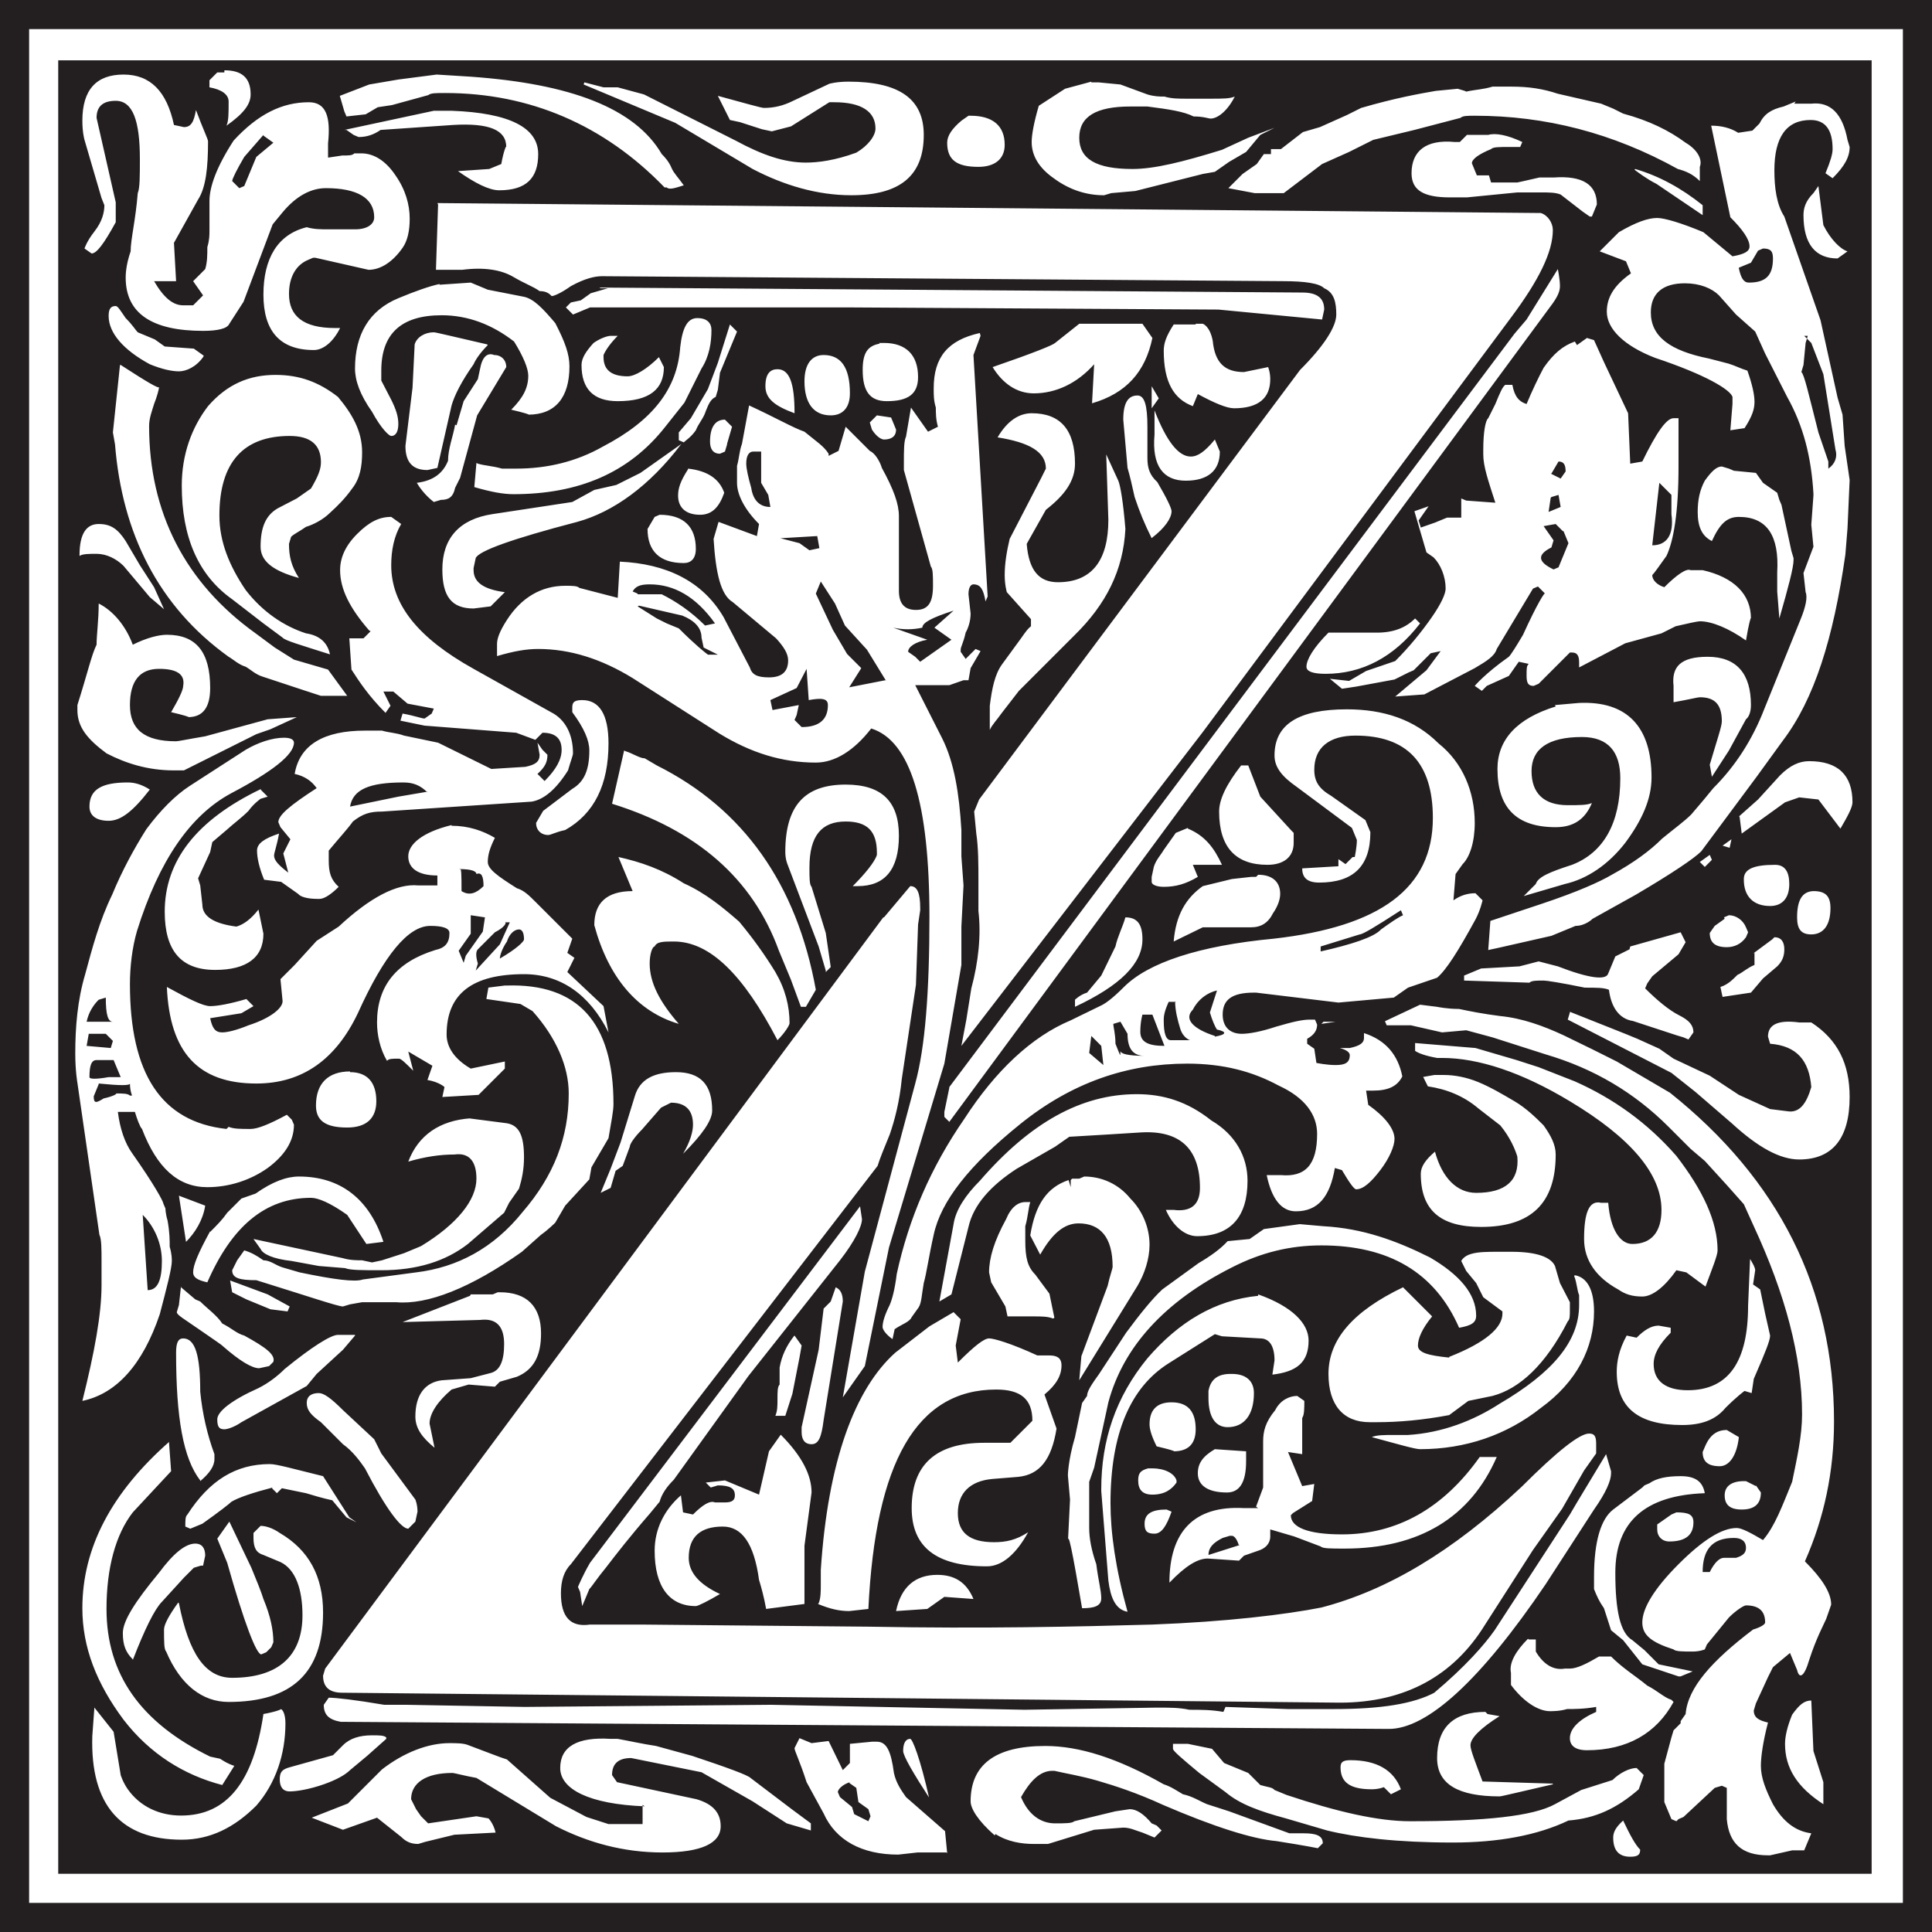 <?xml version="1.0" encoding="UTF-8"?>
<svg id="Layer_1" xmlns="http://www.w3.org/2000/svg" width="27.21" height="27.21" xmlns:xlink="http://www.w3.org/1999/xlink" viewBox="0 0 27.21 27.21">
  <defs>
    <clipPath id="clippath">
      <rect width="27.21" height="27.21" fill="none"/>
    </clipPath>
    <clipPath id="clippath-1">
      <rect y="0" width="27.21" height="27.21" fill="none"/>
    </clipPath>
  </defs>
  <g clip-path="url(#clippath)">
    <g clip-path="url(#clippath-1)">
      <path d="M11.97,25.1c-.1.03-.17.1-.17.14l.03.07.17.14.03.1.2.1.03-.07-.03-.1-.14-.1-.03-.2-.1-.07ZM24.45,21.94c.1-.03.14-.07.14-.14,0-.1-.07-.14-.17-.14-.31,0-.44.17-.44.48h.1c.07-.14.14-.2.2-.2h.17ZM17.45,21.77c-.03-.1-.07-.14-.1-.14h-.03l-.1.03c-.14.07-.2.14-.2.24l.44-.14ZM2.01,17.11l.07,1.06c.14,0,.2-.14.2-.41,0-.24-.1-.48-.27-.65M1.39,15.27l-.07.17c0,.1.03.1.14.03.14-.03.2-.07.17-.07.1,0,.17,0,.2.03h.03s-.03-.07-.03-.17c0,.03-.14.03-.44,0M1.6,14.93l.1.24h-.17c-.17.03-.27.03-.27,0,0-.17.03-.24.1-.24h.24ZM15.51,14.73l-.14-.14-.03.24.2.17-.03-.27ZM1.22,14.73l.34.03.03-.1-.1-.1h-.24l-.03.17ZM15.68,14.42l.1-.03.1.17c0,.2.07.31.24.31-.24,0-.34-.03-.34-.07,0,.1,0,.07-.07-.1,0-.14-.03-.24-.03-.27M16.09,14.29s-.03.1-.03.24.1.2.34.2l-.17-.44h-.14ZM16.56,14.11h-.1s-.07.14-.07.24v.03c0,.17.03.27.1.27h.27s-.1-.03-.14-.17c-.03-.1-.07-.24-.07-.38M17.11,14.59c-.31-.1-.44-.24-.31-.37.07-.14.2-.24.34-.27l-.1.31c.03.1.07.2.1.24.14.03.14.07-.03.1M1.22,14.39c.03-.14.1-.24.17-.31l.1-.03c0,.24.03.34.1.34h-.38ZM7.04,13.5c.24-.14.34-.24.34-.27,0-.1-.03-.14-.07-.14-.07,0-.14.07-.17.17-.07.1-.1.2-.1.24M7.18,12.99l-.14.31-.34.37.03-.1c-.03-.1-.03-.17,0-.2l.24-.24c.14-.07.17-.14.14-.14h.07ZM6.63,12.89l.2.03-.03.2-.24.34-.03.1-.07-.17.17-.24v-.27ZM18.6,13.4c.44-.1.75-.2.85-.31.14-.1.24-.17.31-.2l-.03-.07c-.37.24-.54.34-.58.34l-.55.17v.07ZM6.5,12.55c0-.24,0-.34-.03-.31.17,0,.24.03.24.07.07-.03.1.03.1.17-.1.1-.2.14-.31.07M6.02,11.16c-.1-.1-.2-.14-.34-.14-.48,0-.71.1-.75.34l.68-.14.41-.07ZM11.39,9.86l-.03-.44-.14.27-.37.17.03.14.37-.07-.03.14-.03.07.1.1c.24,0,.37-.1.37-.31,0-.1-.1-.1-.27-.07M12.96,9.32l.44-.31-.24-.17.27-.24c-.31.1-.44.17-.44.24-.14.03-.27.03-.41,0l.48.17c-.17.03-.27.1-.27.17l.1.07.07.07ZM8.98,8.54l.27.17.14.07.17.07c.24.24.37.34.41.37h.14l-.2-.1-.03-.14c0-.14-.1-.24-.27-.31l-.61-.14ZM8.98,8.37h.34c.2.1.41.24.61.44l.14-.03c-.27-.38-.58-.55-.92-.55-.14,0-.2.03-.24.1l.07.03ZM12.48,9.59l-.27-.44-.31-.34-.14-.31-.2-.31-.07.17.24.51.2.34.2.2-.17.27.51-.1ZM10.99,7.58l.27.07.14.1.14-.03-.03-.17-.51.03ZM22.01,7.48l-.1-.1-.17.03.14.2-.03.1c-.2.1-.2.2.03.31l.07-.03.07-.17.07-.17-.07-.17ZM21.84,7.01l-.03.2.17-.07-.03-.17-.1.03ZM23.37,6.8l-.1.88c.2,0,.31-.14.27-.44v-.27l-.17-.17ZM21.84,6.67v-.03.03l.14.07.07-.1c0-.1-.03-.14-.1-.14l-.1.17ZM10.71,6.36h-.1c-.07,0-.1.07-.1.17,0,.07.03.2.07.34.03.2.14.27.27.27l-.03-.17-.1-.17v-.44ZM25.41,4.73l.1.1.17.44.17,1.06c.03.1,0,.2-.1.27v-.1l-.14-.41c-.14-.55-.2-.82-.24-.85l.03-.1.03-.31.03-.1h-.07l.07-.07-.07.07ZM24.49,3.78c.03.14.07.2.14.2.24,0,.34-.1.34-.34,0-.1-.03-.14-.14-.14l-.07.03-.1.17-.17.07ZM3.71,1.9l-.27.31c-.1.17-.17.31-.17.34l.1.1.07-.03.17-.41.24-.2-.14-.1ZM22.86,25.64c.1.21.17.34.24.41,0,.07-.03.1-.14.1-.17,0-.24-.1-.24-.27,0-.07.03-.14.14-.24M19.49,25.17s-.07.03-.17.03c-.31,0-.44-.1-.44-.31,0-.07.03-.1.14-.1.37,0,.61.14.71.41l-.14.07-.1-.1ZM14.01,25.85c-.24-.21-.34-.38-.34-.48,0-.51.34-.78,1.05-.78.48,0,1.02.17,1.67.54.1.03.2.1.27.14.14.03.24.1.34.14l.31.1.85.31h.2c.17,0,.27.03.27.14l-.07.07s-.14-.03-.58-.1c-.34-.03-.88-.2-1.6-.51-.37-.17-.68-.27-.92-.34-.24-.07-.44-.1-.61-.14h-.03c-.17,0-.31.14-.44.37.1.24.27.37.48.37.14,0,.24,0,.27-.03l.58-.14.2-.03c.1,0,.2.07.31.2l.07.03.07.07-.1.1s-.07-.03-.17-.07c-.1-.03-.17-.07-.27-.07l-.41.03-.65.2h-.2c-.17,0-.37-.03-.54-.14M16.53,24.56h.2l.34.07.17.2.34.14.17.17c.1.03.17.03.2.07l.17.07c.72.24,1.29.37,1.74.37,1.05,0,1.73-.07,2.04-.24l.37-.2.44-.14c.1-.1.24-.17.34-.17l.1.1-.07.2c-.31.27-.61.41-.99.44-.44.21-.99.31-1.63.31-.78,0-1.36-.07-1.77-.17l-.58-.17c-.37-.1-.65-.2-.85-.37l-.37-.27c-.24-.2-.37-.31-.37-.34v-.07ZM13.1,25.34c-.24-.37-.38-.61-.38-.68,0-.1.03-.17.1-.17.03,0,.14.27.27.85M13.33,26.09h-.41l-.27.03c-.51,0-.88-.2-1.05-.58l-.24-.44c-.1-.31-.17-.44-.17-.48l.07-.14.17.07.24-.03.2.41.1-.1v-.27l.31-.03h.07c.14,0,.2.14.24.44.03.14.1.24.17.34l.55.48.03.31ZM9.08,25.44c-.78-.03-1.19-.24-1.19-.54s.24-.44.71-.41h.1c.17.03.34.07.54.1l.51.14c.51.17.78.27.82.31l.58.44.27.2v.1l-.34-.1-.48-.31-.72-.41-.99-.2c-.17,0-.27.07-.27.24l.07.1,1.12.24c.24.07.34.2.34.38,0,.24-.27.37-.82.37s-1.05-.14-1.5-.37l-1.12-.68c-.17-.03-.31-.07-.34-.07-.37,0-.58.14-.58.37l.07.14.07.1.1.1.68-.1.17.03s.07.07.1.2l-.58.03-.41.1-.1.03c-.1,0-.17-.03-.24-.1l-.34-.27-.48.17-.44-.17.51-.2.48-.48c.31-.24.65-.37.95-.37.1,0,.2,0,.27.03.27.1.44.17.54.2l.61.54.51.27.31.1h.48v-.27ZM5.44,24.49l-.27.24-.24.2c-.07.07-.2.14-.37.2-.2.07-.38.1-.48.1s-.14-.07-.14-.17.03-.14.14-.17l.61-.17.14-.14c.1-.1.24-.14.41-.14.1,0,.17,0,.2.03M21.87,25.13c-.44.1-.72.17-.75.17-.58,0-.88-.17-.88-.54,0-.44.24-.65.68-.65l.03.03.17.03c-.27.17-.41.31-.41.41,0,.07.07.24.17.51l.99.03ZM1.33,24.05l.27.34.1.61s.03.1.1.2c.17.24.44.37.75.37.65,0,1.02-.48,1.16-1.43.17-.03.27-.07.24-.07.03,0,.07.07.07.2,0,.44-.14.85-.41,1.16-.31.31-.65.48-1.05.48-.85,0-1.29-.48-1.26-1.46l.03-.41ZM25.68,25.41c-.37-.24-.54-.51-.54-.85,0-.1.03-.24.1-.41.1-.14.17-.2.27-.2l.03.71.14.44v.31ZM21.53,23.09h.1v.17c.1.17.24.27.41.24h.07c.1,0,.24-.07.41-.17h.17c.17.17.34.27.51.41.14.07.24.17.34.2l.03.03c-.24.44-.65.68-1.22.68-.17,0-.24-.07-.24-.17,0-.14.14-.27.37-.37v-.07c-.17.03-.31.03-.41.03-.1.03-.2.03-.24.03-.17,0-.38-.14-.55-.37v-.17c-.03-.14.07-.31.24-.48M12.62,22.69c.07-.34.27-.51.58-.51.24,0,.41.1.51.34l-.41-.03-.24.17-.44.03ZM1.87,23.37c-.1-.1-.14-.2-.14-.37s.17-.44.51-.85c.2-.27.37-.41.51-.41.1,0,.14.07.14.17l-.03.14h-.03l-.1.03-.14.14-.31.34c-.1.1-.24.38-.41.82M2.52,22.58c.14.71.37,1.05.75,1.05.65,0,.99-.31.99-.88,0-.37-.1-.65-.31-.75l-.24-.1c-.1-.03-.14-.1-.14-.24v-.07l.1-.1c.07,0,.17.03.27.1.41.24.61.61.61,1.12,0,.85-.44,1.26-1.33,1.26-.37,0-.68-.24-.88-.71-.03-.03-.03-.14-.03-.31,0-.07.07-.2.2-.38M3.23,21.43l.31.65c.07.17.14.34.17.44.1.24.14.44.14.61l-.03.07-.07.07-.07.03c-.07,0-.24-.44-.48-1.29l-.07-.17-.07-.17.17-.24ZM23.54,21.33l.07-.03c.17,0,.24.03.24.14,0,.17-.1.27-.34.27-.1,0-.17-.07-.17-.17v-.07l.2-.14ZM16.5,21.29c-.07.2-.14.31-.24.31s-.14-.03-.14-.14c0-.14.1-.2.31-.2l.07.03ZM24.73,20.92l.07.1c0,.17-.1.24-.27.24s-.24-.07-.24-.2.1-.2.27-.2h.03l.14.07ZM22.45,22.38v-.17c0-.51.1-.82.27-.95l.41-.31.03-.03.07-.03c.1-.07.24-.1.44-.1s.31.07.34.24c-.85.03-1.26.41-1.26,1.12,0,.54.07.85.24.95l.17.14.2.2.48.1-.17.07h-.03l-.51-.17-.27-.34-.17-.14-.1-.31c-.07-.1-.1-.17-.14-.27M16.16,20.68h.07c.17,0,.31.07.34.17v.03c-.07.1-.17.17-.34.17-.14,0-.2-.07-.2-.2,0-.1.03-.14.14-.17M3.84,20.95c-.27.07-.48.14-.58.2-.03.03-.17.14-.41.31l-.17.07-.07-.03c0-.1,0-.14.03-.17.31-.48.68-.71,1.16-.71.1,0,.34.07.75.17l.37.58.1.07-.14-.07-.2-.24c-.14-.03-.27-.07-.37-.1l-.34-.07-.07.07-.07-.07ZM20.2,23.84c.44-.37.71-.68.85-.88l1.06-1.63.1-.17.41-.68.07.24v.03c0,.1-.07.27-.24.51l-.68,1.05c-.92,1.36-1.67,2.04-2.21,2.04l-14.76-.1c-.17-.03-.24-.1-.24-.24l.07-.1c.1,0,.37.03.78.1h.31l1.67.03,3.47-.03,3.57.07,1.84-.03h.07c.14,0,.27,0,.41.03.17,0,.31,0,.48.03l.03-.07.88.03h.65c.65,0,1.12-.07,1.43-.24M17.11,20.41l.44.03v.14c0,.31-.1.44-.27.44-.27,0-.41-.1-.41-.27,0-.14.07-.24.24-.34M2.38,20.31l.03.41-.54.58c-.24.31-.37.78-.37,1.36,0,.92.48,1.6,1.46,2.08l.14.03s.1.07.2.1l-.17.27c-.54-.14-1.02-.44-1.39-.92-.38-.51-.58-1.02-.58-1.57,0-.85.41-1.63,1.23-2.35M10.99,20.2c.31.31.44.58.44.82l-.1.75v.82l-.54.07c-.03-.17-.07-.31-.1-.41-.07-.51-.24-.75-.51-.75-.31,0-.48.14-.48.44,0,.2.14.37.44.51-.17.1-.31.17-.34.17-.37,0-.58-.27-.58-.78,0-.31.14-.58.37-.78l.03.24.14.03c.14-.14.24-.2.31-.17h.14c.1,0,.14-.03.14-.1,0-.1-.07-.14-.24-.14l-.1.03-.07-.07.27-.03.48.2.14-.61.17-.24ZM24.49,20.24c-.03.27-.14.41-.27.41-.17,0-.24-.07-.24-.2l.03-.07c.07-.17.17-.24.31-.24l.17.1ZM16.29,20.37c-.07-.14-.1-.24-.1-.31,0-.2.1-.31.31-.31.24,0,.34.14.34.38,0,.2-.1.31-.31.31.03,0-.07-.03-.24-.07M17.69,21.22l.1-.27v-.65c0-.14.03-.27.17-.44.07-.14.2-.2.31-.2l.1.07c0,.1,0,.2-.03.24v.51l-.2-.03.2.48.17-.03-.03.24-.27.17-.03.03c0,.17.24.27.72.27.78,0,1.43-.37,1.94-1.09h.24c-.37.85-1.09,1.29-2.14,1.29-.2,0-.31,0-.34-.03l-.37-.14-.34-.1v.1c0,.1-.07.17-.17.2l-.2.07-.07.07-.44-.03c-.14,0-.31.1-.54.34,0-.71.34-1.09,1.05-1.05h.2ZM5.14,20.68c-.07-.1-.17-.24-.31-.34l-.31-.31c-.14-.1-.2-.17-.2-.27s.07-.14.17-.14c.07,0,.17.07.34.24l.44.41.1.2.48.65s.03.07.03.17l-.03.14-.1.1c-.1,0-.31-.27-.61-.85M17.35,19.35c.2,0,.31.1.31.27,0,.31-.14.48-.37.48-.17,0-.27-.14-.27-.41v-.1c.03-.17.14-.24.31-.24h.03ZM11.19,18.81l.1.14-.03.17-.1.51-.1.31h-.14c.03-.07.03-.14.03-.24s0-.17.03-.2v-.24c.03-.17.1-.31.2-.44M2.82,20.85c-.24-.31-.34-.88-.34-1.8,0-.14.03-.2.1-.2.17,0,.24.24.24.75.03.31.1.61.2.88v.07c0,.1-.07.2-.2.31M5,18.81l-.17.2-.37.34-.14.17-.92.51c-.1.07-.2.1-.24.1-.07,0-.1-.03-.1-.14s.2-.27.58-.44c.14-.07.27-.17.37-.27.38-.31.65-.48.75-.48h.24ZM11.53,22.58c.03-.07.03-.17.03-.27v-.2c.1-1.53.48-2.55,1.05-3.06l.48-.37.34-.2.1.1-.07.37.03.24c.24-.24.37-.34.44-.34s.31.07.68.24h.17c.1,0,.17.03.17.14,0,.14-.07.27-.24.41l.17.48c-.07.44-.24.65-.54.68l-.37.03c-.31.03-.48.2-.48.48s.17.41.51.41c.17,0,.31-.03.48-.14-.17.31-.37.48-.58.48-.71,0-1.06-.27-1.06-.82,0-.61.34-.92,1.02-.92h.37l.31-.31c0-.31-.17-.44-.51-.44-1.12,0-1.7,1.02-1.8,3.09l-.27.03c-.14,0-.27-.03-.44-.1M17.72,18.23c.48.17.71.41.71.65,0,.31-.17.44-.51.48l.03-.2c0-.2-.07-.31-.2-.31l-.54-.03-.1-.03-.65.41c-.54.34-.82.99-.82,1.97,0,.41.07.92.24,1.53-.17-.03-.24-.2-.27-.44l-.1-1.26v-.03c0-.68.2-1.29.65-1.84.44-.51.95-.82,1.56-.88M6.63,18.23h.31l.07-.03h.03c.38,0,.58.2.58.58,0,.31-.1.51-.34.61l-.24.07-.07.07-.37-.03-.24.07c-.2.17-.31.34-.31.48l.07.34c-.17-.14-.27-.27-.27-.44,0-.31.14-.48.37-.51l.41-.03.27-.07c.14-.03.2-.17.2-.41s-.1-.37-.34-.34l-1.09.03.95-.37ZM11.77,18.13c.07.03.1.1.1.2l-.27,1.67c-.03.24-.07.34-.17.34s-.14-.07-.14-.17v-.07l.24-1.09.07-.58.1-.1.07-.2ZM2.55,18.13l.2.17.07.03c.1.1.24.2.31.31.14.07.2.14.31.17.31.17.44.27.41.37l-.03.03-.03.03-.14.03c-.1,0-.27-.1-.51-.31-.03-.03-.14-.1-.34-.24s-.31-.2-.31-.24l.03-.1.03-.27ZM3.23,18.03l.54.2.31.17-.03.07-.24-.03-.34-.14-.2-.1-.03-.17ZM22.18,17.96c.17.03.27.2.27.51,0,.51-.24.99-.75,1.36-.48.38-1.06.58-1.7.58-.07,0-.31-.07-.68-.17.07-.03.17-.03.31-.03h.2c.48-.03.92-.2,1.29-.44.75-.44,1.12-.88,1.12-1.39v-.14c-.03-.07-.03-.17-.07-.27M24.62,17.69c.07.1.1.17.1.2l-.03.2.1.07.07.34.07.31c0,.07-.07.24-.2.54l-.03.07-.03.2-.1-.03s-.1.07-.27.24c-.14.17-.34.24-.61.24-.61,0-.92-.24-.92-.75,0-.14.03-.31.14-.51l.14.03c.1-.1.2-.17.31-.17l.17.03v.07c-.17.17-.24.31-.24.44,0,.24.17.37.48.37.58,0,.85-.41.85-1.19l.03-.71ZM20.41,19.11c.51-.2.75-.41.75-.61v-.03l-.27-.2-.1-.2-.14-.17-.07-.14s.03-.07.14-.1c.1-.03.24-.03.37-.03h.2c.34,0,.55.07.61.2l.07.24.14.27v.1c0,.1,0,.14-.03.17-.31.61-.68.95-1.06,1.05l-.34.07-.27.2c-.37.07-.71.1-1.02.1h-.1c-.37,0-.58-.24-.58-.68,0-.48.34-.88,1.05-1.22l.41.41c-.14.17-.2.31-.2.41s.14.14.44.17M18.3,17.24l.34.03c.55.03,1.02.2,1.5.44.41.24.65.51.65.82,0,.1-.07.14-.24.17-.34-.78-.99-1.16-1.94-1.16-.44,0-.85.1-1.26.31-.95.48-1.53,1.12-1.74,1.9l-.2.92-.07.2v.65c0,.14.03.31.1.51.03.24.07.37.07.48s-.1.14-.27.14c-.14-.82-.2-1.12-.2-.92l.03-.61-.03-.34s0-.2.1-.54l.1-.48.07-.1c0-.07.07-.17.17-.31l.38-.58c.2-.27.37-.48.51-.61l.51-.37c.17-.1.31-.2.41-.31l.31-.03.2-.14.51-.07ZM12.11,16.97l.03.2c0,.1-.1.31-.31.58l-1.29,1.63-1.05,1.46c-.1.1-.17.2-.2.31l-.14.17c-.27.31-.48.58-.61.75-.14.17-.2.27-.24.31l-.1.24-.03-.2-.03-.07s.07-.17.17-.34l3.81-5.03ZM14.83,18.57c-.07-.03-.17-.03-.27-.03h-.37l-.03-.14-.2-.34-.03-.14c0-.2.07-.44.24-.75.07-.17.17-.24.27-.24h.07c-.03.1-.03.2-.07.34v.2c0,.24.03.37.14.48l.2.27.07.34ZM2.52,16.84l.37.14c-.03.2-.14.38-.27.51l-.1-.65ZM2.96,17.35c.1-.1.17-.17.24-.27l.2-.2.2-.07c.24-.17.44-.24.61-.24.58,0,.99.31,1.19.92l-.24.03-.27-.41c-.24-.17-.41-.24-.51-.24-.65,0-1.12.41-1.46,1.19-.14-.03-.2-.07-.2-.14,0-.1.07-.27.24-.58M15.1,16.6h.1l.07-.03c.24,0,.48.1.65.31.17.17.27.41.27.65,0,.2-.07.41-.17.58l-.82,1.33.03-.34.37-.99c.03-.14.07-.24.07-.27,0-.41-.17-.61-.48-.61-.2,0-.37.14-.54.44l-.14-.27c.07-.44.24-.68.54-.78l.03.1v-.1ZM6.63,15.75h-.03l.54.07c.17.03.24.17.24.48,0,.17-.03.31-.07.44l-.14.2-.07.14-.51.44c-.31.24-.71.37-1.22.37-.27,0-.44,0-.51-.03l-.37-.03-.38-.07c-.27-.03-.41-.1-.44-.17l-.1-.14,1.26.27c.1.03.2.03.27.03l.14.03.14-.03.31-.1.24-.1c.51-.31.78-.65.78-.95,0-.24-.1-.37-.31-.34-.2,0-.41.03-.65.1.14-.37.44-.58.88-.61M16.43,17.04h.1c.24.03.37-.07.37-.31,0-.54-.27-.82-.85-.78l-.48.03-.51.03-.2.14-.54.31c-.37.24-.61.51-.68.82l-.24.95-.17.1.2-1.09c.03-.2.17-.41.37-.61.71-.82,1.43-1.22,2.21-1.22.37,0,.71.1,1.05.37.34.2.51.51.51.85,0,.51-.24.78-.71.78-.17,0-.34-.14-.44-.37M20.03,15.17l.17-.03h.14c.14,0,.31.03.48.1s.34.17.51.27.31.24.41.34c.1.14.17.27.17.41,0,.68-.34,1.02-1.05,1.02-.58,0-.85-.24-.85-.75,0-.1.07-.2.2-.31.1.37.31.58.58.58.41,0,.61-.17.58-.51-.03-.1-.1-.27-.24-.44l-.31-.24c-.2-.17-.44-.27-.71-.31l-.07-.14ZM8.6,16.46l.14-.37.2-.65c.07-.24.27-.34.58-.34.34,0,.51.17.51.54,0,.14-.14.34-.41.61.1-.17.14-.31.14-.41,0-.2-.1-.31-.31-.31l-.14.07-.27.31c-.1.1-.17.2-.17.24l-.1.27-.1.07-.07.24-.14.07.14-.34ZM4.93,15.1c.24,0,.37.14.37.41,0,.24-.14.37-.41.37-.31,0-.44-.1-.44-.31,0-.31.17-.48.48-.48M19.93,14.69l.85.07.58.17.31.1.51.2c.54.24,1.02.58,1.43,1.05.37.48.58.92.58,1.33,0,.07-.07.24-.17.51l-.27-.2-.14-.03c-.17.24-.34.37-.48.37s-.24-.03-.34-.1c-.31-.17-.48-.41-.48-.71,0-.37.07-.55.24-.51h.1c.03.38.17.58.34.58.27,0,.41-.17.41-.48,0-.51-.44-1.02-1.29-1.53-.68-.41-1.29-.61-1.8-.61h-.07c-.17-.03-.27-.07-.31-.1v-.1ZM18.64,14.39h.17l-.2.03.03-.03ZM22.11,14.25l.78.31.17.07.31.14.2.14.51.24.41.27.44.2.24.03c.17.03.27-.1.34-.34-.03-.37-.2-.58-.58-.61l-.03-.1c0-.17.14-.24.44-.2h.17c.37.24.54.58.54,1.05,0,.58-.24.88-.71.88-.27,0-.58-.17-.95-.51l-.51-.44-.34-.27-1.46-.75.03-.1ZM19.49,14.39l.51-.24.24.03s.14.03.31.03c.14.03.34.07.58.1.31.03.61.14.89.27l.41.2.34.17.75.44c1.53,1.22,2.31,2.76,2.31,4.63,0,.71-.14,1.36-.41,1.97.24.24.37.44.37.61l-.07.2c-.03.07-.14.27-.24.58-.07.24-.14.27-.17.14l-.1-.24-.24.2-.07.14-.17.37-.03.1c0,.1.07.14.2.17-.07.27-.1.48-.1.61,0,.17.07.34.17.54.14.24.31.38.54.41l-.1.24h-.17l-.31.07h-.03c-.37,0-.55-.17-.58-.51v-.44l-.07-.03-.1.03-.44.41-.07.03-.03.03-.07-.03-.1-.24v-.54l.1-.37.03-.1.1-.1v-.03l.07-.1c.03-.37.37-.75.95-1.19.1-.03.17-.07.17-.1,0-.17-.1-.24-.27-.24-.03,0-.14.07-.24.17l-.31.38-.03.07s-.07.03-.17.03c-.14,0-.24,0-.27-.03-.31-.1-.44-.2-.44-.38,0-.2.17-.48.51-.82s.61-.51.82-.51c.07,0,.2.07.37.17.17-.2.27-.48.41-.82.07-.34.14-.65.14-.95,0-.82-.24-1.7-.68-2.65l-.14-.31-.24-.27-.31-.34-.2-.17-.31-.31c-.48-.48-1.05-.82-1.73-1.02l-.75-.24-.37-.1-.34.03-.44-.1h-.34l-.03-.07ZM6.87,13.91l.24-.03h.03c.99-.03,1.5.51,1.5,1.67,0,.1-.03.24-.07.48l-.24.41-.03.17-.34.37-.14.24s-.1.1-.2.17l-.27.24c-.72.51-1.33.75-1.77.71h-.48l-.17.03-.1.03c-.07,0-.48-.14-1.22-.37-.24,0-.34-.03-.34-.14l.07-.14.1-.14c.1.03.17.07.27.14.1,0,.17.07.27.1l.24.07c.48.1.78.14.89.1l.75-.1c.58-.07,1.09-.34,1.5-.85.44-.51.65-1.05.65-1.67,0-.37-.17-.78-.51-1.16l-.17-.1-.48-.07.03-.17ZM24.69,13.43l.27-.2.03-.03c.1,0,.14.07.14.17s-.03.17-.1.24l-.2.17-.17.2-.2.03-.2.03-.03-.14c.1-.03.17-.1.24-.17.07-.03.14-.1.24-.14v-.17ZM22.96,13.33l.71-.2.07.14-.1.17-.37.31-.07.1-.03.07c.17.17.34.31.48.38s.2.14.2.24l-.07.1-.07-.03-.1-.03-.61-.2c-.2-.03-.31-.2-.34-.44-.07-.03-.17-.03-.34-.03-.34-.07-.54-.1-.58-.1-.1,0-.17,0-.2.03l-.92-.03v-.07l.24-.1.54-.03.27-.07.27.07c.44.17.68.2.71.1l.1-.24.2-.1ZM24.28,12.92l.07-.03c.1,0,.2.07.24.17l.03.07-.03.07c-.07.1-.17.14-.27.14-.17,0-.24-.07-.24-.2l.07-.1.14-.1ZM15.51,13.74l.2-.41c.03-.14.1-.27.14-.41.17,0,.24.1.24.31,0,.34-.31.65-.95.95v-.1s.07-.07.17-.1l.2-.24ZM25.54,12.55c.17,0,.24.07.24.24,0,.24-.1.37-.27.37-.14,0-.2-.07-.2-.24,0-.24.07-.37.24-.37M12.45,12.92l.37-.44c.1,0,.14.1.14.31v.03l-.03.2-.03.85-.2,1.33c-.03.31-.1.58-.17.78-.07.17-.14.34-.17.44l-4.32,5.61c-.1.1-.14.24-.14.41,0,.34.14.48.41.44h.71l3.23.03c1.6.03,2.92,0,3.98-.03,1.05-.04,1.87-.14,2.38-.24.92-.24,1.84-.78,2.82-1.7.51-.51.82-.75.95-.75.07,0,.1.03.1.14v.14l-.17.24-.31.54-.41.58-.68,1.06c-.44.71-1.12,1.09-2.04,1.09l-14.05-.14c-.17,0-.27-.07-.27-.24l.03-.1,7.86-10.58ZM17.35,12.38l.27-.03h.07l.03-.03c.2,0,.31.1.31.27,0,.07-.03.17-.1.27-.07.14-.17.2-.31.2h-.68l-.41.2c.03-.37.17-.61.41-.78l.41-.1ZM24.56,12.38c0-.14.14-.2.44-.2.14,0,.2.1.2.27,0,.2-.1.31-.27.31-.24,0-.37-.14-.37-.37M8.71,12.07c.31.07.61.17.92.37.31.14.55.34.78.54.2.24.37.48.51.71.14.24.2.48.2.72,0,.03-.07.14-.17.24-.48-.92-.95-1.39-1.46-1.39-.14,0-.24,0-.27.07-.03,0-.07.1-.07.24,0,.27.14.54.41.85-.58-.17-.99-.65-1.19-1.39,0-.31.17-.48.54-.48l-.2-.48ZM23.94,12.14l.14-.1.03.07-.1.1-.07-.07ZM24.39,11.8l-.03.14-.1-.03.14-.1ZM16.73,11.67c.24.1.37.27.48.51h-.41l.07.17c-.17.1-.31.14-.48.14-.1,0-.17-.03-.17-.07v-.07l.03-.14c.03-.1.1-.17.14-.24l.17-.24.17-.07ZM6.36,11.63c.24,0,.44.07.61.17-.07.14-.1.24-.1.34s.14.2.41.37c.1.03.17.1.27.2l.24.24.27.27-.07.2.1.07-.1.2.51.48.07.37c-.27-.54-.68-.82-1.19-.82-.72,0-1.09.27-1.09.85,0,.17.1.34.34.48l.48-.1v.1l-.17.17-.2.2-.51.03.03-.14s-.07-.07-.24-.1l.07-.2-.34-.2.07.27c-.1-.1-.17-.17-.2-.17-.1,0-.14,0-.17.03-.1-.17-.14-.37-.14-.54,0-.51.27-.85.82-1.02.14-.03.2-.1.2-.24,0-.07-.1-.1-.27-.1-.31,0-.65.41-1.02,1.23-.31.65-.78.99-1.43.99-.82,0-1.22-.44-1.26-1.36.31.17.51.27.61.27s.27-.03.51-.1l.1.1-.17.1-.44.07c.03.14.07.2.17.2.07,0,.2-.03.37-.1.31-.1.48-.24.48-.34l-.03-.31.2-.2.31-.34.31-.2c.44-.41.82-.61,1.12-.58h.27v-.14c-.27,0-.41-.1-.41-.27s.2-.34.61-.44M3.67,11.12l.1.1-.1.03s-.1.07-.17.17c-.1.1-.2.17-.31.27l-.2.17-.03.14-.17.37.03.1.03.27c0,.17.17.27.48.31.1-.03.2-.1.31-.24l.07.34c0,.34-.24.51-.68.51-.48,0-.71-.27-.71-.82,0-.71.44-1.29,1.36-1.73M2.11,11.12c-.24.31-.41.44-.58.44s-.27-.07-.27-.2c0-.24.17-.34.54-.34.1,0,.2.03.31.1M11.63,13.67l-.1-.34-.44-1.16s-.03-.07-.03-.17c0-.65.27-.95.85-.95.51,0,.75.24.75.72s-.2.71-.58.71h-.07c.17-.17.31-.34.34-.44v-.03c0-.31-.14-.44-.44-.44-.34,0-.51.2-.51.65,0,.14,0,.24.03.27l.2.65.07.48-.07.07ZM17.48,10.78h.1l.17.44.44.48.03.03v.14c0,.2-.14.31-.37.31-.44,0-.68-.24-.68-.75,0-.17.1-.38.31-.65M24.49,11.5l.27-.24.31-.34c.14-.14.27-.2.41-.2.41,0,.61.2.61.58,0,.07-.07.2-.17.37l-.31-.41-.27-.03-.2.07-.61.44-.03-.24ZM8.81,10.58c.1.03.2.1.27.1l.17.1c1.22.61,1.97,1.67,2.24,3.16l-.14.24h-.07l-.14-.38-.17-.41c-.37-1.02-1.16-1.7-2.35-2.07l.17-.75ZM1.16,19.73c.17-.68.27-1.22.27-1.63v-.34c0-.17,0-.31-.03-.37l-.31-2.14s-.03-.17-.03-.41c0-.37.03-.75.14-1.12.1-.37.2-.75.38-1.12.14-.34.31-.65.48-.92.2-.27.41-.48.61-.61l.48-.31.31-.2c.17-.1.37-.17.54-.17.1,0,.14.03.14.07,0,.17-.31.41-.88.71-.58.31-1.02.95-1.33,1.94-.07.24-.1.51-.1.75,0,1.26.44,1.94,1.36,2.04l.03-.03c.07.03.17.03.31.03.1,0,.27-.07.51-.2l.07.07.03.07c0,.24-.14.44-.37.61-.24.17-.54.27-.85.27-.41,0-.71-.27-.92-.82-.03-.03-.07-.14-.1-.24h-.24c.03.24.1.44.2.58.31.44.44.68.44.71l.03.07s0,.07.03.17c.03.17.03.27.03.37.03.1.03.17.03.2,0,.1-.07.37-.17.75-.24.71-.61,1.12-1.09,1.22M19.08,12.07s.03-.14.03-.24l-.07-.17-.78-.58c-.2-.14-.31-.27-.31-.44,0-.44.34-.65,1.02-.65.51,0,.95.14,1.29.48.34.27.51.68.51,1.12,0,.27-.07.48-.17.58l-.1.14-.03.37c.1-.07.2-.1.31-.1l.1.1s-.03.14-.1.27c-.24.44-.41.71-.54.82l-.41.14-.2.14-.78.07-1.16-.14h-.03c-.31,0-.44.1-.44.31,0,.17.1.27.27.27.1,0,.27-.03.48-.1.24-.07.37-.1.48-.1h.07l.03.07c0,.07-.03.14-.14.2v.07l.1.07.03.2s.14.03.27.03.2-.03.2-.14c0-.03-.03-.07-.14-.1h.14c.14-.03.2-.07.2-.14v-.07c.31.1.48.31.54.61-.07.14-.2.2-.41.2h-.1l.03.2c.24.17.37.34.37.48,0,.1-.07.27-.2.44s-.24.27-.34.27c-.03,0-.1-.1-.2-.27l-.1-.03c-.07.41-.24.61-.55.61-.2,0-.34-.17-.41-.51h.2c.34.03.51-.14.51-.58,0-.27-.17-.51-.54-.68-.37-.2-.78-.31-1.29-.31-.85,0-1.63.27-2.35.85s-1.12,1.09-1.22,1.56c-.07.31-.1.54-.14.68-.03.17-.03.27-.07.34l-.1.14c-.03.07-.14.1-.24.17l-.03.14c-.1-.07-.14-.14-.14-.17,0-.07.03-.17.1-.31.03-.07.07-.2.1-.44.17-.78.48-1.5.95-2.18.44-.68.95-1.16,1.5-1.39l.41-.2c.07-.03.17-.1.34-.27.34-.34,1.05-.58,2.11-.68,1.5-.17,2.24-.71,2.24-1.7,0-.78-.37-1.16-1.09-1.16-.37,0-.58.17-.58.48,0,.17.07.27.24.37l.48.34.07.17c0,.48-.24.71-.72.71-.17,0-.24-.07-.24-.2l.51-.03v-.1l.1.07.1-.1ZM21.9,9.93l.34-.03c.68-.03,1.02.34,1.02,1.05,0,.31-.14.61-.37.92-.24.31-.54.51-.85.58l-.58.17.17-.17c.03-.1.2-.17.51-.27.44-.17.68-.58.68-1.22,0-.37-.17-.58-.54-.58-.48,0-.71.17-.71.48s.17.48.51.48c.17,0,.27,0,.34-.03-.1.24-.27.34-.51.34-.55,0-.82-.27-.82-.82,0-.41.27-.71.82-.88M8.06,10.03v-.07c0-.07.03-.1.14-.1.24,0,.37.2.37.61,0,.58-.2.99-.61,1.22-.14.03-.2.07-.24.07-.1,0-.17-.07-.17-.17l.1-.17.41-.31c.17-.1.24-.27.24-.54,0-.14-.07-.31-.24-.54M23.57,9.9v-.24c-.03-.27.1-.41.48-.41.41,0,.61.24.61.68,0,.1-.03.17-.07.2l-.24.44-.24.37-.03-.17c.1-.34.17-.54.17-.61,0-.24-.1-.34-.31-.34-.03,0-.14.03-.37.07M19.93,8.71l.07.07c-.37.48-.82.71-1.33.71-.17,0-.27-.03-.27-.1,0-.1.1-.27.31-.48h.68c.24,0,.41-.07.54-.2M1.39,8.5c.2.1.38.31.48.58.2-.1.37-.14.48-.14.41,0,.61.24.61.75,0,.27-.1.41-.31.41.03,0-.07-.03-.24-.07.1-.17.17-.31.17-.37.03-.17-.1-.24-.34-.24-.27,0-.41.17-.41.51s.2.51.65.51c.03,0,.17-.03.41-.07l.88-.24.41-.03-.37.17-.2.07-1.02.51h-.14c-.37,0-.68-.1-.95-.24-.27-.2-.41-.37-.41-.61v-.07c.14-.44.2-.71.27-.85,0-.14.03-.34.03-.58M1.12,7.82c0-.31.1-.44.27-.44s.27.07.38.24l.2.34.2.31.14.31-.2-.17-.37-.44c-.1-.1-.24-.17-.38-.17-.1,0-.2,0-.24.03M5.2,8.88c-.27-.31-.41-.58-.41-.85,0-.17.07-.34.24-.51s.31-.24.48-.24l.14.1c-.1.17-.14.37-.14.58,0,.55.37,1.02,1.16,1.46l1.09.61c.2.1.31.31.31.58,0,.03-.03.1-.07.24-.17.27-.34.41-.51.44l-2.11.14c-.17,0-.27.03-.41.14-.07.1-.2.24-.34.41v.14c0,.17.03.27.14.37-.1.1-.2.17-.27.17h-.03c-.14,0-.24-.03-.27-.07l-.24-.17-.24-.03c-.07-.17-.1-.31-.1-.41s.1-.17.31-.24c-.03.17-.07.27-.07.31,0,.07.07.14.2.24l-.07-.27.1-.2-.14-.17-.03-.07c0-.1.17-.24.54-.48-.07-.1-.17-.17-.31-.2.07-.41.41-.61.99-.61h.24c.1.03.2.03.31.07l.48.1.75.37.48-.03c.14-.03.2-.07.2-.17l-.03-.17.07.1.07.07c0,.1-.03.17-.14.27l.1.1c.17-.17.24-.31.24-.44,0-.17-.1-.24-.27-.24l-.1.1-.27-.1-1.29-.1-.34-.07.03-.1c.17.03.27.07.31.07l.1-.07.03-.07-.37-.07-.2-.17h-.14l.1.2-.07.1c-.24-.24-.37-.44-.48-.61l-.03-.44h.2l.1-.1ZM9.22,7.28l.07-.03c.34,0,.51.17.51.48,0,.14-.07.2-.17.2-.34,0-.51-.17-.51-.48l.1-.17ZM24.11,7.62c-.14-.07-.2-.2-.2-.41,0-.17.03-.31.1-.44.1-.14.17-.2.24-.2l.1.03.07.03.31.03.1.14.2.14.03.1.03.07.14.65.03.1v.03c0,.1-.07.37-.2.82l-.03-.38v-.27c.03-.51-.14-.78-.54-.78-.17,0-.27.1-.38.34M9.69,6.6c.27.03.44.14.51.34-.07.2-.17.31-.34.31-.2,0-.31-.1-.31-.27,0-.1.03-.2.14-.37M9.59,6.26c-.44.58-.95.95-1.46,1.09-.92.24-1.39.41-1.43.51l-.03.14v.03c0,.17.14.27.44.31l-.2.2-.24.03c-.31,0-.44-.17-.44-.55,0-.44.24-.71.71-.78l1.12-.17.31-.17.31-.07.34-.17.58-.41ZM15.58,5.95v.44-.44ZM10.24,6.26l-.03.1-.07.03c-.1,0-.14-.07-.14-.17,0-.2.07-.31.21-.31l.1.1-.07.24ZM12.35,5.85l.2.03.07.17c0,.1-.07.14-.17.14-.03,0-.1-.03-.17-.14l-.03-.1.1-.1ZM14.05,6.16c.14-.24.31-.34.48-.34.41,0,.61.24.61.71,0,.24-.14.44-.41.65l-.27.48c.03.37.17.54.44.54.48,0,.71-.31.71-.88l-.03-.92.17.37c.03.07.07.31.1.68-.03.58-.27,1.06-.72,1.5l-.78.78-.24.31c-.07.1-.14.17-.17.24v-.34c.03-.24.07-.44.17-.58l.27-.37c.07-.1.1-.14.14-.17v-.1l-.34-.38s-.03-.1-.03-.24c0-.17.03-.34.07-.51l.44-.85.07-.14c0-.24-.24-.37-.68-.44M16.26,5.78c.17.44.34.65.51.65.1,0,.2-.07.34-.24l.07.17c0,.27-.17.41-.48.41s-.48-.2-.44-.65v-.34ZM16.22,7.58c-.1-.2-.17-.37-.24-.58-.03-.14-.07-.31-.1-.41l-.03-.34-.03-.34c0-.24.07-.34.2-.34.1,0,.14.14.14.44v.44c0,.14.03.24.14.34.14.24.2.37.2.41,0,.1-.1.24-.27.37M16.22,5.44l.1.17-.1.14v-.31ZM4.66,9.22c-.44-.14-.65-.2-.68-.24l-.27-.2-.44-.34c-.48-.34-.71-.88-.71-1.6,0-.44.14-.82.37-1.12.27-.31.58-.44.95-.44.34,0,.61.1.88.31.2.24.34.48.34.78,0,.2-.03.37-.14.51-.1.14-.2.24-.31.34-.1.1-.24.17-.34.2-.1.07-.17.1-.21.14l-.03.1c0,.17.03.31.14.48-.37-.1-.54-.24-.54-.44,0-.27.07-.44.24-.54l.27-.14.2-.14c.1-.17.14-.27.14-.37,0-.24-.14-.37-.44-.37-.65,0-.99.37-.99,1.12,0,.37.14.71.37,1.05.24.31.54.51.85.61.2.03.31.14.34.31M11.19,5.82c-.27-.1-.41-.2-.41-.38s.07-.24.17-.24c.17,0,.24.2.24.61M1.7,5.14c.37.24.54.34.54.31,0,.03-.03.14-.07.24-.03.1-.07.2-.07.31,0,1.22.51,2.21,1.5,2.92l.27.2.27.17.48.14.27.37h-.37s-.31-.1-.82-.27c-.1-.03-.17-.1-.24-.14-.1-.03-.17-.1-.24-.14-.99-.71-1.5-1.74-1.6-2.99l-.03-.17.1-.95ZM11.33,5.37c0-.24.1-.37.27-.37.24,0,.37.17.37.54,0,.2-.1.31-.27.31-.24,0-.37-.17-.37-.48M6.43,5.99l.1-.34.2-.31.03-.14c.03-.17.1-.24.2-.2.1,0,.17.07.17.17l-.41.68-.24.88-.07.14c-.03.14-.1.17-.2.17l-.1.03s-.14-.1-.24-.27c.24-.03.37-.14.44-.31,0-.17.07-.34.1-.51M12.38,4.83h.07c.31,0,.48.17.48.48,0,.24-.14.34-.44.34-.24,0-.34-.14-.34-.44,0-.24.07-.34.24-.37M22.21,4.86l.14-.1.1.03.14.31.34.72.03.71.17-.03c.2-.41.34-.61.44-.61h.07v.68c0,.65-.07,1.05-.17,1.26-.1.14-.17.24-.2.27,0,.07.07.14.17.17.17-.17.31-.27.37-.24h.17c.44.1.68.34.68.68,0-.03-.03.07-.07.31-.24-.17-.48-.27-.65-.27-.03,0-.17.03-.34.07l-.2.1-.51.14-.65.34v-.07c0-.1-.03-.14-.1-.14h-.03l-.44.44-.07.03c-.07,0-.1-.03-.1-.14s0-.14.03-.17l-.14-.03-.14.2-.31.14-.07.07-.1-.07s.14-.17.48-.41c.03-.03.1-.14.2-.31.2-.44.31-.61.31-.58l-.1-.1-.07.03-.51.85c-.03.1-.14.17-.31.27l-.71.37-.41.03.44-.37.2-.27-.14.03-.24.24-.07.03-.2.1-.54.1-.2.03-.17-.14.27.03.24-.14.41-.14c.2-.2.37-.41.51-.61s.2-.34.2-.41c0-.17-.07-.34-.17-.44l-.1-.07-.17-.58.2-.07-.14.2.03.1.2-.07.17-.07h.2v-.27l.07.03.41.03c-.1-.31-.17-.51-.17-.68v-.07c0-.24.03-.41.07-.44l.1-.2c.07-.17.1-.24.14-.27h.1c.03.17.1.24.2.27.07-.17.17-.38.24-.51.14-.2.27-.31.44-.37M9.28,5.03l.07.14c0,.31-.2.48-.65.48-.34,0-.51-.17-.51-.51,0-.1.07-.2.17-.31.1-.07.2-.1.24-.1h.1c-.1.1-.17.2-.2.27v.03c0,.17.1.27.34.27.1,0,.27-.1.44-.27M6.87,4.86c-.1.1-.17.2-.2.27-.17.24-.27.44-.31.58-.1.44-.17.75-.2.88l-.14.03c-.2,0-.31-.1-.31-.34l.1-.82.03-.61c.03-.1.14-.17.27-.17.03,0,.31.07.75.17M13.81,4.73l-.1.27.2,3.4-.03.07c-.03-.17-.07-.24-.17-.24-.03,0-.07.03-.07.14l.03.27c0,.1-.03.2-.07.27-.03.14-.07.2-.07.24v.03l.07.1.14-.14.07.03-.14.24-.03.17h-.07l-.2.07h-.48l.38.75c.17.34.24.78.27,1.29v.37l.03.41-.03.58v.54l-.24,1.39-.78,2.59-.34,1.67-.31.44.31-1.77.71-2.65c.14-.51.2-1.29.2-2.35,0-1.6-.27-2.48-.82-2.65-.24.31-.51.48-.78.48-.48,0-.92-.14-1.36-.41l-1.22-.78c-.44-.27-.88-.41-1.33-.41-.17,0-.34.03-.58.1v-.17c0-.07.03-.17.14-.34.2-.31.48-.48.82-.48.1,0,.17,0,.2.03l.54.14.03-.51c.65.03,1.16.27,1.46.78l.37.71c.03.1.1.14.27.14s.27-.07.27-.24c0-.1-.07-.2-.17-.31l-.61-.51c-.17-.1-.24-.41-.27-.89l.07-.24.54.2.03-.17c-.2-.2-.31-.41-.31-.58v-.24c.03-.1.03-.2.07-.31l.1-.54c.37.17.61.31.78.37.17.14.27.2.34.31v.03l.14-.07.1-.34.34.34c.07.03.14.14.17.24.17.31.24.51.24.68v1.05c0,.17.07.27.24.27s.24-.1.24-.34c0-.14,0-.24-.03-.27l-.38-1.36v-.1c0-.17,0-.31.03-.37l.07-.41.24.34.14-.07c-.03-.1-.03-.2-.03-.27-.03-.1-.03-.17-.03-.27,0-.44.2-.68.65-.78M16.84,4.56h.1s.1.03.14.24c.03.31.17.44.44.44l.34-.07s.03.07.03.17c0,.27-.17.41-.51.41-.1,0-.27-.07-.51-.2l-.07.17c-.27-.1-.41-.34-.41-.78,0-.1.03-.2.14-.37h.31ZM15.51,4.56h.58l.14.2c-.1.48-.37.78-.85.92l.03-.55c-.24.27-.54.41-.85.41-.24,0-.44-.14-.58-.37.58-.2.85-.31.88-.34l.34-.27h.31ZM9.56,6.09l.17-.2.24-.41.14-.37.17-.54.1.1-.24.58-.03.24-.03.1c-.07.03-.1.1-.14.2-.03.1-.1.17-.14.27-.07.1-.14.14-.17.17l-.07-.03v-.1ZM6.73,6.53c.1.03.2.03.34.07h.2c.44,0,.85-.1,1.22-.31.71-.37,1.05-.82,1.09-1.4.03-.27.1-.41.24-.41s.2.07.2.17c0,.17-.03.37-.14.54l-.24.48-.27.34c-.51.65-1.22.95-2.14.95-.14,0-.31-.03-.55-.1l.03-.34ZM2.86,5.03c-.1.14-.24.2-.34.2s-.24-.03-.41-.1c-.37-.2-.58-.44-.58-.68,0-.1.03-.14.1-.14.03,0,.07.07.14.17.1.1.14.17.17.2l.24.1.14.1.41.03.14.1ZM8.44,4.05l9.9.07c.2,0,.31.07.31.24l-.03.14-1.46-.14-5.14-.03h-3.71l-.24.1-.1-.1.07-.07.14-.03.14-.1.24-.07h-.1ZM6.19,4.01l.44-.03.24.1.51.1c.14.03.27.17.44.37.14.27.2.44.2.61,0,.44-.2.68-.58.68.03,0-.07-.03-.24-.07.17-.17.24-.31.24-.48,0-.1-.07-.27-.2-.48-.31-.24-.65-.37-1.02-.37-.58,0-.85.27-.85.78v.14l.14.27c.07.14.1.24.1.34s-.03.17-.1.17c-.03,0-.14-.1-.27-.34-.17-.24-.24-.44-.24-.61,0-.48.2-.82.61-.99.24-.1.44-.17.58-.2M13.37,15.31l7.96-10.61.17-.2.44-.71s.03.14.03.24c0,.07-.03.14-.1.24l-8.5,11.53-.07-.07v-.07l.07-.34ZM6.16,2.86l15.54.14c.1.03.17.14.17.24,0,.31-.2.71-.58,1.22l-4.35,5.85-3.4,4.42.07-.37.07-.44c.1-.37.14-.75.1-1.09v-.41c0-.24,0-.48-.03-.68l-.03-.31.07-.17,4.52-6.05c.34-.34.51-.61.51-.78s-.03-.31-.17-.37c-.07-.07-.27-.1-.58-.1l-9.59-.07c-.1,0-.24.03-.44.14-.14.1-.24.14-.27.14-.03-.03-.07-.07-.17-.07-.1-.07-.2-.1-.37-.2-.17-.1-.41-.14-.72-.1h-.37l.03-.92ZM25.54,2.72l.07-.1.07.55c.1.2.24.34.34.37l-.14.1c-.31,0-.48-.2-.48-.61,0-.1.03-.2.14-.31M23.03,2.38c.34.1.65.27.95.51v.14l-.65-.44c-.14-.07-.27-.17-.31-.2M20.65,1.9h.31c.1-.03.27,0,.48.1l-.03.07h-.14c-.17,0-.24,0-.27.03-.17.07-.27.14-.27.2l.07.17h.17l.03.1h.37s.14-.03.31-.07h.2c.41-.03.61.1.61.38l-.07.17h-.03l-.1-.07-.31-.24c-.07-.03-.17-.03-.27-.03h-.34l-.71.07h-.24c-.37,0-.54-.1-.54-.34,0-.31.2-.48.61-.44h.07l.1-.1ZM13.54,1.7l.1-.07h.03c.31,0,.48.14.48.41,0,.2-.14.31-.37.31-.31,0-.44-.1-.44-.34,0-.1.07-.2.2-.31M6.12,1.56h.24c.82.03,1.22.24,1.22.61,0,.34-.17.51-.55.51-.14,0-.34-.1-.58-.27l.44-.03.17-.07c.03-.17.07-.27.07-.24,0-.24-.24-.34-.75-.31l-1.02.07c-.1.07-.2.1-.31.1l-.07-.03-.1-.07h-.03l1.26-.27ZM25.27,1.46h.24c.27-.03.44.14.51.51l.03.1c0,.14-.07.27-.24.44l-.1-.07c.07-.17.1-.27.1-.34,0-.27-.1-.41-.31-.41-.34,0-.51.24-.51.71,0,.24.03.48.14.65l.51,1.46.24,1.09.07.24.03.44.07.48-.03.68-.03.37c-.17,1.19-.44,2.04-.88,2.62l-.37.51-.78,1.05c-.1.1-.41.31-.92.61l-.61.34s-.1.1-.24.1l-.34.14-.75.17-.14.03.03-.41.72-.24c.51-.17.82-.31.99-.41.31-.17.54-.34.71-.51.17-.14.31-.24.41-.34l.17-.2.14-.17c.31-.31.55-.68.72-1.12l.51-1.26c.07-.17.1-.31.07-.38l-.03-.27.14-.37-.03-.31.03-.41v-.03c-.03-.51-.14-.95-.37-1.36l-.31-.61-.14-.31-.27-.24-.24-.27c-.1-.1-.27-.17-.48-.17-.31,0-.48.14-.48.41,0,.34.27.54.82.65l.27.07c.1.03.17.07.27.1.07.2.1.34.1.44s-.03.2-.14.37l-.2.03.03-.37v-.1c-.03-.1-.37-.31-1.09-.55-.44-.17-.68-.41-.68-.65,0-.2.1-.37.34-.54l-.07-.17-.37-.14.27-.27c.24-.14.41-.2.54-.2.1,0,.34.07.65.2l.41.34c.17-.03.24-.07.24-.14,0-.1-.1-.24-.27-.41l-.27-1.29c.14,0,.27.03.38.1l.2-.03.1-.1c.07-.14.17-.2.34-.24l.17-.07ZM20.65,1.29c.14-.03.24-.03.37-.07h.27c.24,0,.44.03.65.1l.61.14.17.07.14.07c.37.1.65.24.88.41.17.1.24.24.2.34v.2c-.1-.1-.2-.14-.31-.17-.92-.51-1.87-.75-2.86-.75-.1,0-.17,0-.2.03l-.65.17-.58.14-.34.17-.38.17-.54.41h-.41l-.37-.07.2-.2.2-.14.1-.14h.1v-.07h.14l.31-.24.24-.07.38-.17.2-.1c.48-.14.82-.2,1.05-.24l.31-.03.1.03ZM15.37,1.16h.1l.31.03.38.14c.1.03.17.03.24.03.1.03.2.03.31.03h.34c.17,0,.27,0,.34-.03-.1.2-.24.31-.34.31-.03,0-.1-.03-.24-.03-.14-.07-.34-.1-.65-.14h-.24c-.48,0-.72.14-.72.44s.24.44.75.44c.31,0,.71-.1,1.26-.27l.37-.17.37-.14-.2.1-.2.24-.24.14-.2.14-.17.03-.95.24-.34.03-.1.03c-.24,0-.48-.07-.71-.24-.2-.14-.31-.31-.31-.51,0-.1.03-.27.1-.51l.37-.24.37-.1ZM8.23,1.16l.27.07h.2l.37.1,1.29.65c.37.2.68.31.99.31.17,0,.41-.03.71-.14.17-.1.27-.24.27-.34,0-.24-.2-.37-.58-.37h-.07l-.54.34-.27.07-.14-.03-.31-.1-.14-.03-.17-.34c.37.1.61.17.65.17.14,0,.27-.03.41-.1l.51-.24s.1-.03.27-.03c.71,0,1.06.24,1.06.75,0,.58-.34.85-1.02.85-.48,0-.95-.14-1.39-.37l-1.09-.65-1.29-.54ZM1.63,3.13c-.17.31-.27.44-.34.44l-.1-.07s.03-.1.14-.24.14-.27.14-.37l-.04-.1-.24-.82s-.03-.1-.03-.27c0-.44.2-.65.58-.65s.61.24.71.71l.14.03c.1,0,.14-.07.17-.24.1.27.17.41.17.44,0,.37-.03.65-.14.82l-.34.61.03.54h-.31c.14.24.27.34.41.34h.14l.14-.14-.14-.2.17-.17c.03-.1.03-.2.03-.31.03-.1.03-.17.03-.24v-.41c0-.2.1-.48.34-.85.34-.37.68-.54,1.06-.54.24,0,.31.2.27.58v.2l.2-.03c.1,0,.14,0,.17-.03h.1c.17,0,.34.1.48.31.14.2.2.41.2.61,0,.17-.03.31-.1.41-.14.2-.31.31-.48.31l-.75-.17h-.03l-.07.03c-.17.07-.27.24-.27.48,0,.31.2.48.65.48h.07c-.1.2-.24.31-.37.31-.48,0-.71-.27-.71-.78s.2-.85.61-.95c.1.03.2.03.31.03h.37c.17,0,.27-.07.27-.17,0-.27-.24-.41-.68-.41-.2,0-.41.1-.61.34l-.14.17-.41,1.09-.2.31c-.03.07-.17.1-.37.1-.71,0-1.09-.24-1.09-.75,0-.03,0-.17.07-.37,0-.17.07-.44.1-.82.03-.07.03-.24.03-.48,0-.54-.1-.82-.34-.82-.17,0-.27.07-.27.24l.27,1.19v.27ZM4.76,1.36l.44-.17.41-.07.54-.07.48.03c1.4.1,2.31.44,2.69,1.09.03.03.1.1.14.2.03.07.1.14.17.24-.1.03-.2.07-.24.03h-.03c-.85-.88-1.9-1.33-3.09-1.33-.14,0-.2,0-.24.03l-.51.14-.2.03-.17.1-.27.03-.03-.07-.07-.24ZM2.96,1.12l.1-.1h.1v-.03c.24,0,.37.1.37.34,0,.14-.1.27-.34.44.03-.07.03-.17.03-.34,0-.1-.1-.17-.27-.2v-.1ZM.82,26.39h25.54V.85H.82v25.54ZM.41.41h26.39v26.39H.41V.41ZM0,27.21h27.21V0H0v27.21Z" fill="#231f20"/>
    </g>
  </g>
</svg>